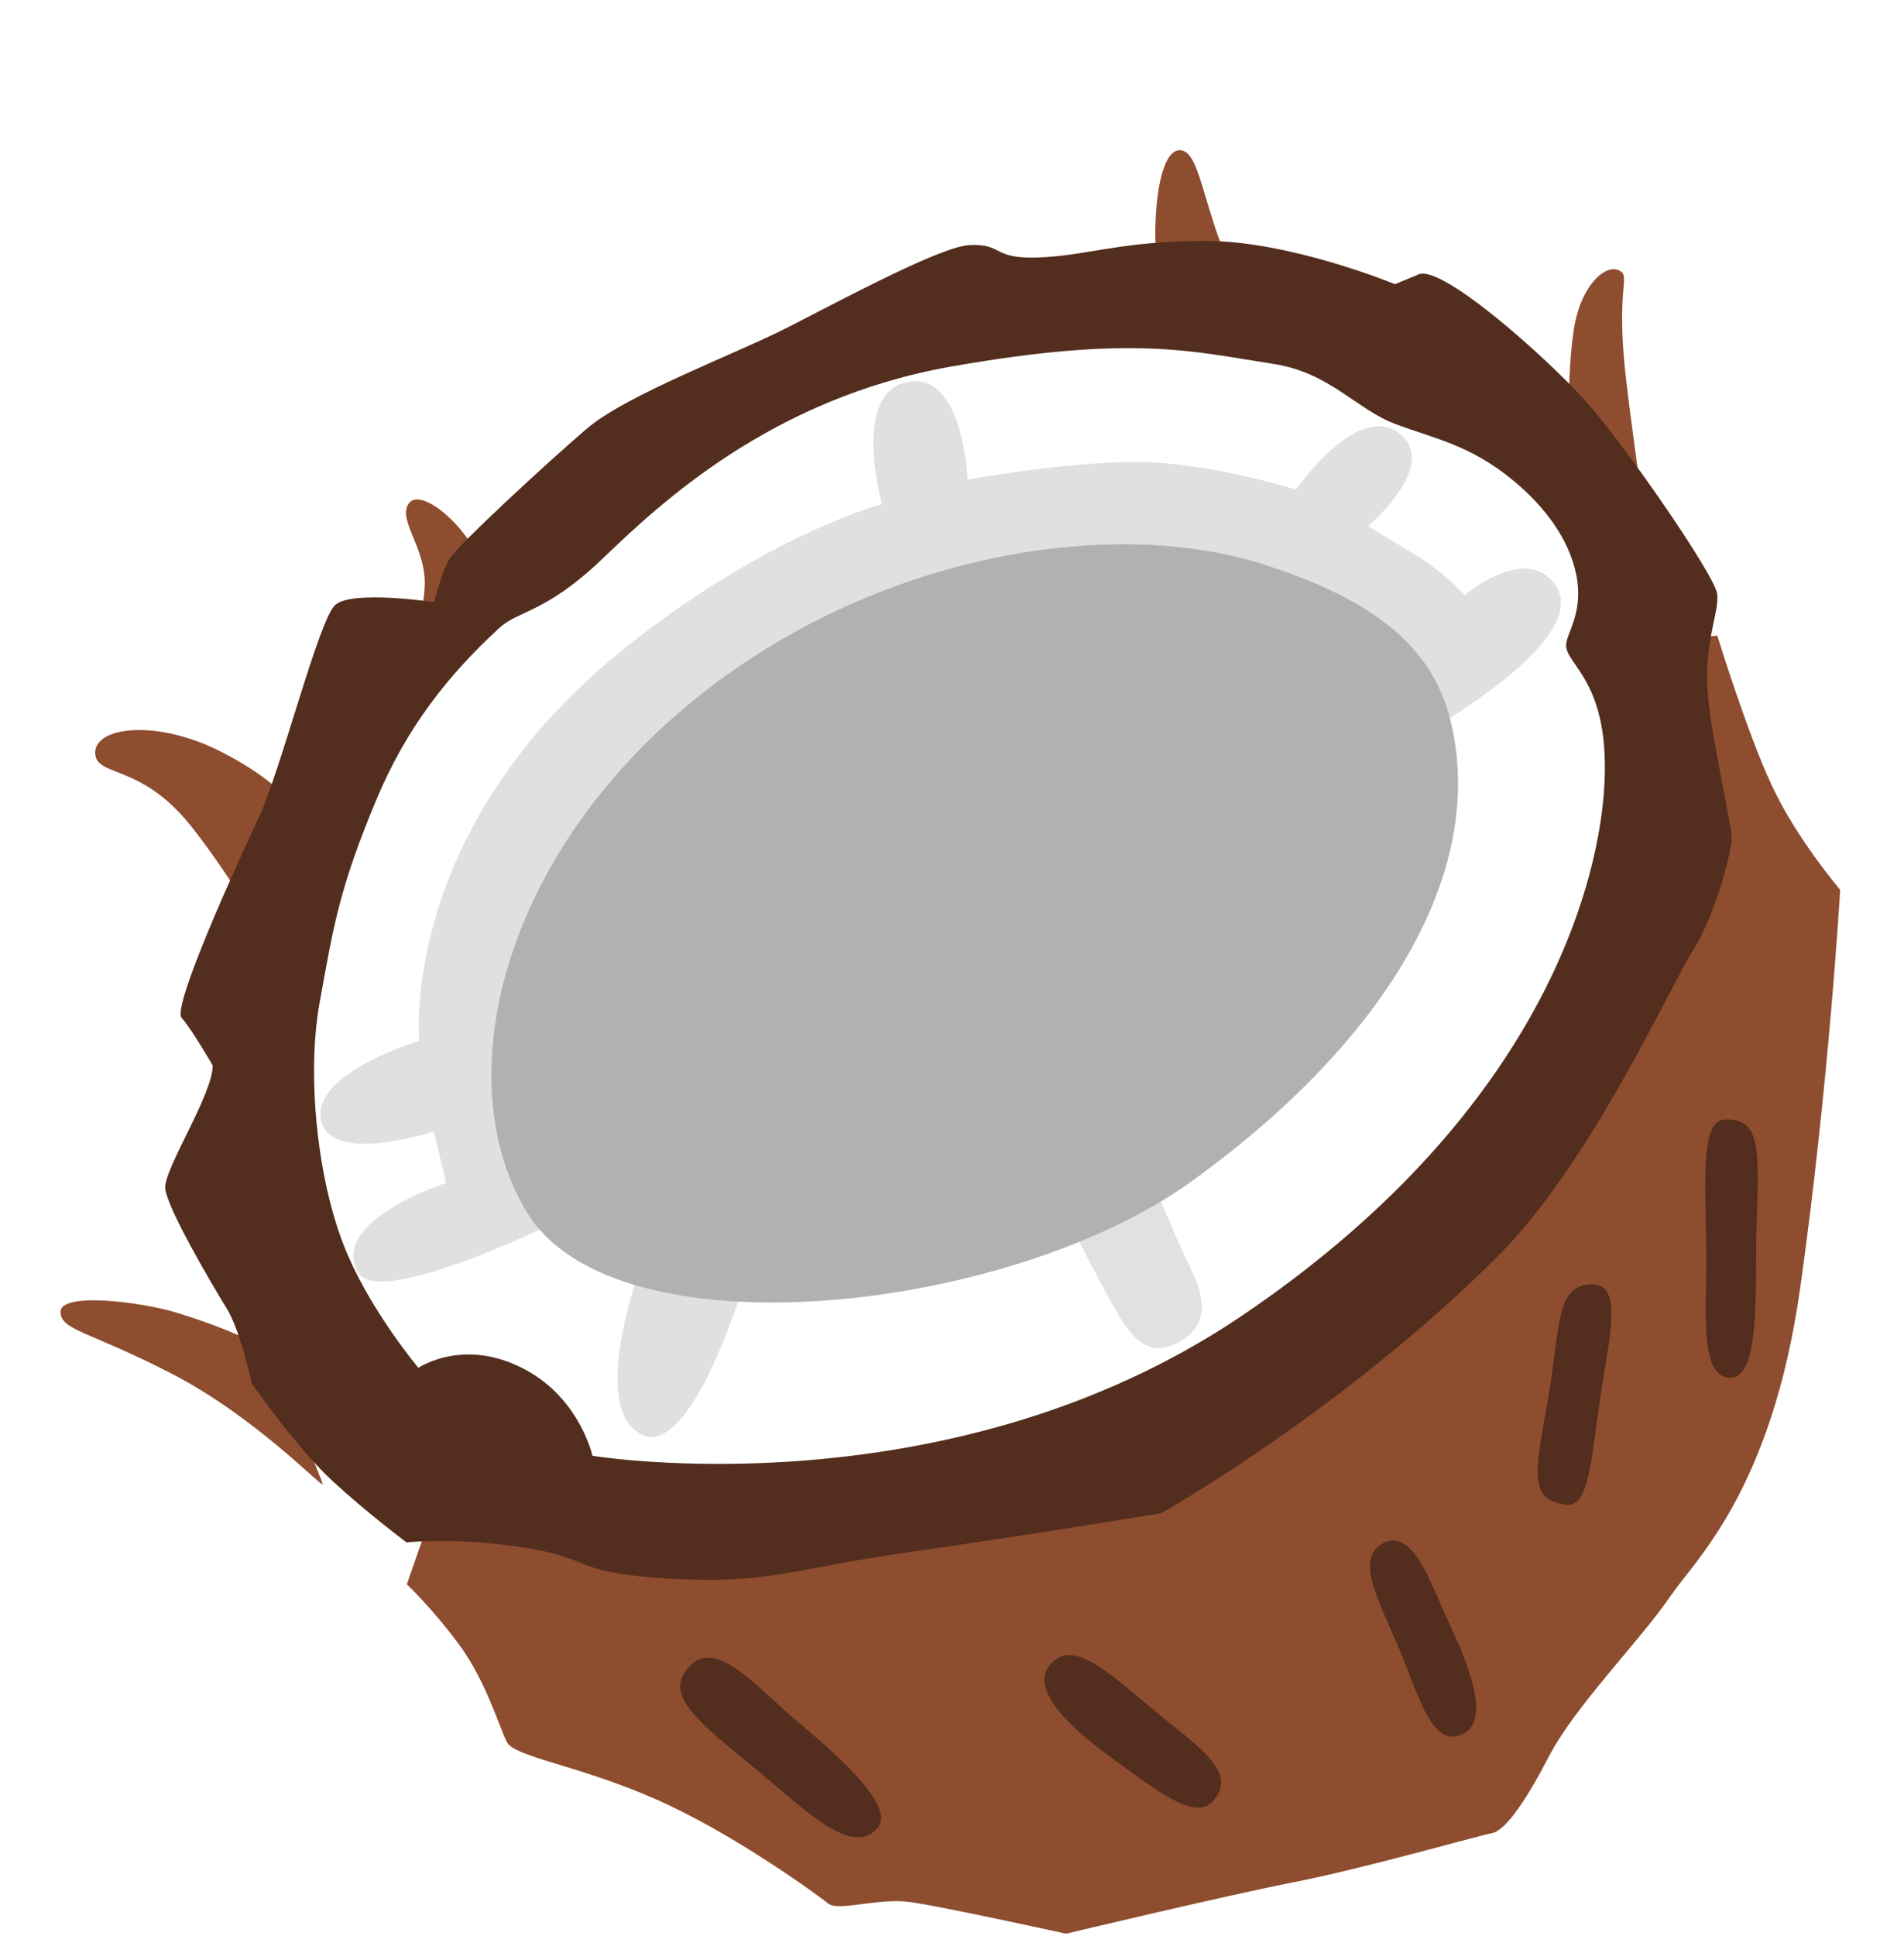 <svg width="183" height="186" viewBox="0 0 183 186" fill="none" xmlns="http://www.w3.org/2000/svg">
<g clip-path="url(#clip0_39_99)" filter="url(#filter0_d_39_99)">
<g filter="url(#filter1_d_39_99)">
<path d="M153.606 54.242L165.057 53.07C165.057 53.07 167.888 62.306 170.276 67.424C172.649 72.557 176.867 77.489 176.867 77.489C176.867 77.489 175.766 96.347 173.021 115.762C170.276 135.177 162.927 141.868 160.597 145.285C157.537 149.76 151.39 155.879 148.83 160.826C146.271 165.772 144.47 167.945 143.369 168.131C142.268 168.317 130.945 171.548 124.354 172.835C117.763 174.122 102.466 177.782 102.466 177.782C102.466 177.782 90.27 175.094 87.34 174.722C84.409 174.35 80.563 175.637 79.648 174.908C78.733 174.179 70.498 168.131 62.992 164.843C55.486 161.555 49.439 160.811 48.709 159.353C47.98 157.895 46.694 153.491 44.135 150.017C41.575 146.543 39.102 144.213 39.102 144.213L49.639 113.946L153.606 54.242ZM29.952 74.387C29.952 74.387 31.482 69.497 21.388 64.293C15.04 61.019 9.15 61.848 9.15 64.293C9.15 66.738 13.439 65.208 18.329 71.327C23.218 77.446 27.507 85.71 27.507 85.71L29.952 74.387ZM38.945 54.914C38.945 54.914 40.961 51.026 40.818 47.68C40.689 44.335 38.144 41.79 39.345 40.303C40.546 38.83 45.107 42.719 46.179 46.193C47.494 50.497 47.38 52.498 47.38 52.498L40.417 58.388L38.945 54.914ZM113.86 22.646C113.86 22.646 110.915 20.502 111.044 13.939C111.13 9.65 111.987 6.305 113.46 6.434C114.933 6.562 115.333 9.522 116.948 14.34C118.55 19.158 123.382 24.262 123.382 24.262L113.86 22.646ZM150.846 37.115C150.846 37.115 150.446 27.865 151.375 23.047C152.119 19.258 154.463 17.156 155.793 18.085C156.622 18.672 155.393 19.83 156.193 27.607C156.608 31.639 158.738 46.636 158.738 46.636L150.846 37.115ZM25.649 121.724C25.649 121.724 23.504 120.122 16.942 118.106C13.611 117.091 5.662 116.062 5.819 118.106C5.947 119.851 8.492 119.851 16.541 123.997C24.576 128.157 31.01 134.991 31.01 134.591C31.01 134.19 25.649 121.724 25.649 121.724Z" fill="#8E4D2F"/>
</g>
<path d="M20.445 98.362C20.445 101.179 15.755 108.285 15.884 110.157C16.012 112.03 20.445 119.536 21.774 121.681C23.118 123.825 24.19 128.915 24.19 128.915C24.19 128.915 28.608 135.22 31.968 138.294C35.313 141.382 39.073 144.184 39.073 144.184C39.073 144.184 44.034 143.655 50.597 144.713C57.159 145.785 54.914 147.129 64.436 147.672C73.958 148.216 76.045 146.729 87.425 145.113C98.806 143.498 111.601 141.382 111.601 141.382C111.601 141.382 129.115 131.546 144.027 116.62C152.862 107.784 160.425 90.957 162.698 87.34C164.972 83.722 166.301 78.061 166.43 76.731C166.559 75.387 164.071 65.494 164.071 61.205C164.071 56.916 165.243 54.7 165.043 53.056C164.843 51.312 156.079 38.587 152.305 34.427C148.559 30.295 138.637 21.431 136.349 22.36L134.076 23.304C134.076 23.304 124.025 19.143 115.848 19.143C107.67 19.143 104.453 20.602 99.635 20.745C95.346 20.873 96.418 19.401 93.201 19.544C90.528 19.658 81.549 24.462 75.831 27.393C70.769 29.995 60.233 33.884 56.344 37.229C52.455 40.575 44.02 48.352 43.205 49.696C42.404 51.04 41.733 53.856 41.733 53.856C41.733 53.856 33.826 52.655 32.211 54.128C30.61 55.601 26.978 70.083 24.834 74.63C22.689 79.176 16.527 92.715 17.456 93.787C18.429 94.874 20.445 98.362 20.445 98.362Z" fill="#532D1D"/>
<path d="M40.217 127.414C40.217 127.414 35.942 122.353 33.455 116.648C30.495 109.9 29.452 99.349 30.71 92.386C32.025 85.166 32.54 81.492 36.2 72.771C39.031 66.023 42.948 60.962 48.009 56.315C49.853 54.628 52.469 54.886 57.874 49.71C63.278 44.535 74.029 34.27 91.457 31.21C108.885 28.151 114.547 29.752 122.338 30.953C127.857 31.796 130.359 35.342 134.133 36.743C137.893 38.158 141.325 38.745 145.456 42.176C148.373 44.592 150.789 47.694 151.504 51.226C152.205 54.757 150.66 56.673 150.532 57.874C150.332 59.89 154.95 61.362 154.163 72.056C153.463 81.707 147.572 103.366 119.322 122.438C91.071 141.51 56.944 135.863 56.944 135.863C56.944 135.863 55.829 130.816 51.083 127.928C44.907 124.211 40.217 127.414 40.217 127.414Z" fill="#FEFFFF"/>
<path d="M59.875 58.417C38.258 75.831 40.289 96.004 40.289 96.004C40.289 96.004 29.952 99.063 30.853 103.609C31.696 107.97 41.704 104.71 41.704 104.71L42.876 109.657C42.876 109.657 31.668 113.217 34.398 118.235C36.371 121.867 53.913 113.174 53.913 113.174L136.578 66.638C136.578 66.638 153.12 57.559 149.517 52.241C146.729 48.123 140.767 53.184 140.767 53.184C140.767 53.184 139.051 51.183 136.421 49.553C134.019 48.066 131.488 46.551 131.488 46.551C131.488 46.551 138.451 40.675 134.448 37.615C130.445 34.556 124.554 43.034 124.554 43.034C124.554 43.034 115.433 40.146 108.127 40.389C100.836 40.617 93.001 42.076 93.001 42.076C93.001 42.076 92.572 31.282 86.954 32.754C81.878 34.084 84.766 44.435 84.766 44.435C84.766 44.435 73.543 47.408 59.875 58.417ZM68.311 115.076L61.434 118.149C61.434 118.149 56.644 131.202 61.591 133.79C66.538 136.378 71.699 118.707 71.699 118.707L68.311 115.076Z" fill="#E0E0E0"/>
<path d="M108.327 103.538L101.894 111.744C101.894 111.744 105.74 119.307 107.384 122.138C109.028 124.969 110.686 126.37 113.274 124.969C115.862 123.554 116.105 121.209 114.446 117.906C112.788 114.604 108.327 103.538 108.327 103.538Z" fill="#E1E1E1"/>
<path d="M73.243 58.574C49.339 73.572 42.176 98.591 50.654 112.488C59.132 126.384 96.961 122.181 114.561 109.471C133.676 95.675 143.24 79.105 139.237 64.579C137.05 56.644 129.473 52.813 121.438 50.225C108.413 46.05 89.255 48.538 73.243 58.574Z" fill="#B1B1B1"/>
<path d="M132.804 144.341C130.13 145.943 132.804 150.232 134.691 154.935C136.578 159.639 137.908 164.243 140.81 162.47C143.541 160.797 140.338 154.235 138.923 151.175C137.507 148.116 135.735 142.597 132.804 144.341ZM153.048 119.393C149.502 119.393 149.989 123.396 148.816 130.216C147.644 137.05 146.729 140.081 150.46 140.567C152.905 140.896 152.905 135.806 153.992 129.029C154.778 124.14 155.879 119.393 153.048 119.393ZM165.758 103.567C163.413 103.695 163.928 109.185 163.999 116.462C164.057 121.881 163.242 128.643 166.487 128.343C169.175 128.086 168.703 119.636 168.818 114.447C169.003 106.898 169.475 103.366 165.758 103.567ZM100.793 156.108C99.435 157.952 101.494 160.983 106.44 164.586C110.972 167.888 114.804 171.019 116.562 169.061C119.122 166.215 115.09 163.799 110.672 160.111C106.211 156.379 102.88 153.277 100.793 156.108ZM65.723 156.822C64.107 159.41 68.339 162.37 73.257 166.473C77.489 170.004 81.907 174.408 84.323 171.648C85.91 169.833 82.007 165.872 76.788 161.526C72.542 157.995 68.353 152.576 65.723 156.822Z" fill="#532D1D"/>
</g>
<defs>
<filter id="filter0_d_39_99" x="-4" y="0" width="191" height="191" filterUnits="userSpaceOnUse" color-interpolation-filters="sRGB">
<feFlood flood-opacity="0" result="BackgroundImageFix"/>
<feColorMatrix in="SourceAlpha" type="matrix" values="0 0 0 0 0 0 0 0 0 0 0 0 0 0 0 0 0 0 127 0" result="hardAlpha"/>
<feOffset dy="4"/>
<feGaussianBlur stdDeviation="2"/>
<feComposite in2="hardAlpha" operator="out"/>
<feColorMatrix type="matrix" values="0 0 0 0 0 0 0 0 0 0 0 0 0 0 0 0 0 0 0.25 0"/>
<feBlend mode="normal" in2="BackgroundImageFix" result="effect1_dropShadow_39_99"/>
<feBlend mode="normal" in="SourceGraphic" in2="effect1_dropShadow_39_99" result="shape"/>
</filter>
<filter id="filter1_d_39_99" x="1.817" y="6.43" width="179.05" height="179.352" filterUnits="userSpaceOnUse" color-interpolation-filters="sRGB">
<feFlood flood-opacity="0" result="BackgroundImageFix"/>
<feColorMatrix in="SourceAlpha" type="matrix" values="0 0 0 0 0 0 0 0 0 0 0 0 0 0 0 0 0 0 127 0" result="hardAlpha"/>
<feOffset dy="4"/>
<feGaussianBlur stdDeviation="2"/>
<feComposite in2="hardAlpha" operator="out"/>
<feColorMatrix type="matrix" values="0 0 0 0 0 0 0 0 0 0 0 0 0 0 0 0 0 0 0.25 0"/>
<feBlend mode="normal" in2="BackgroundImageFix" result="effect1_dropShadow_39_99"/>
<feBlend mode="normal" in="SourceGraphic" in2="effect1_dropShadow_39_99" result="shape"/>
</filter>
<clipPath id="clip0_39_99">
<rect width="183" height="183" fill="white"/>
</clipPath>
</defs>
</svg>
